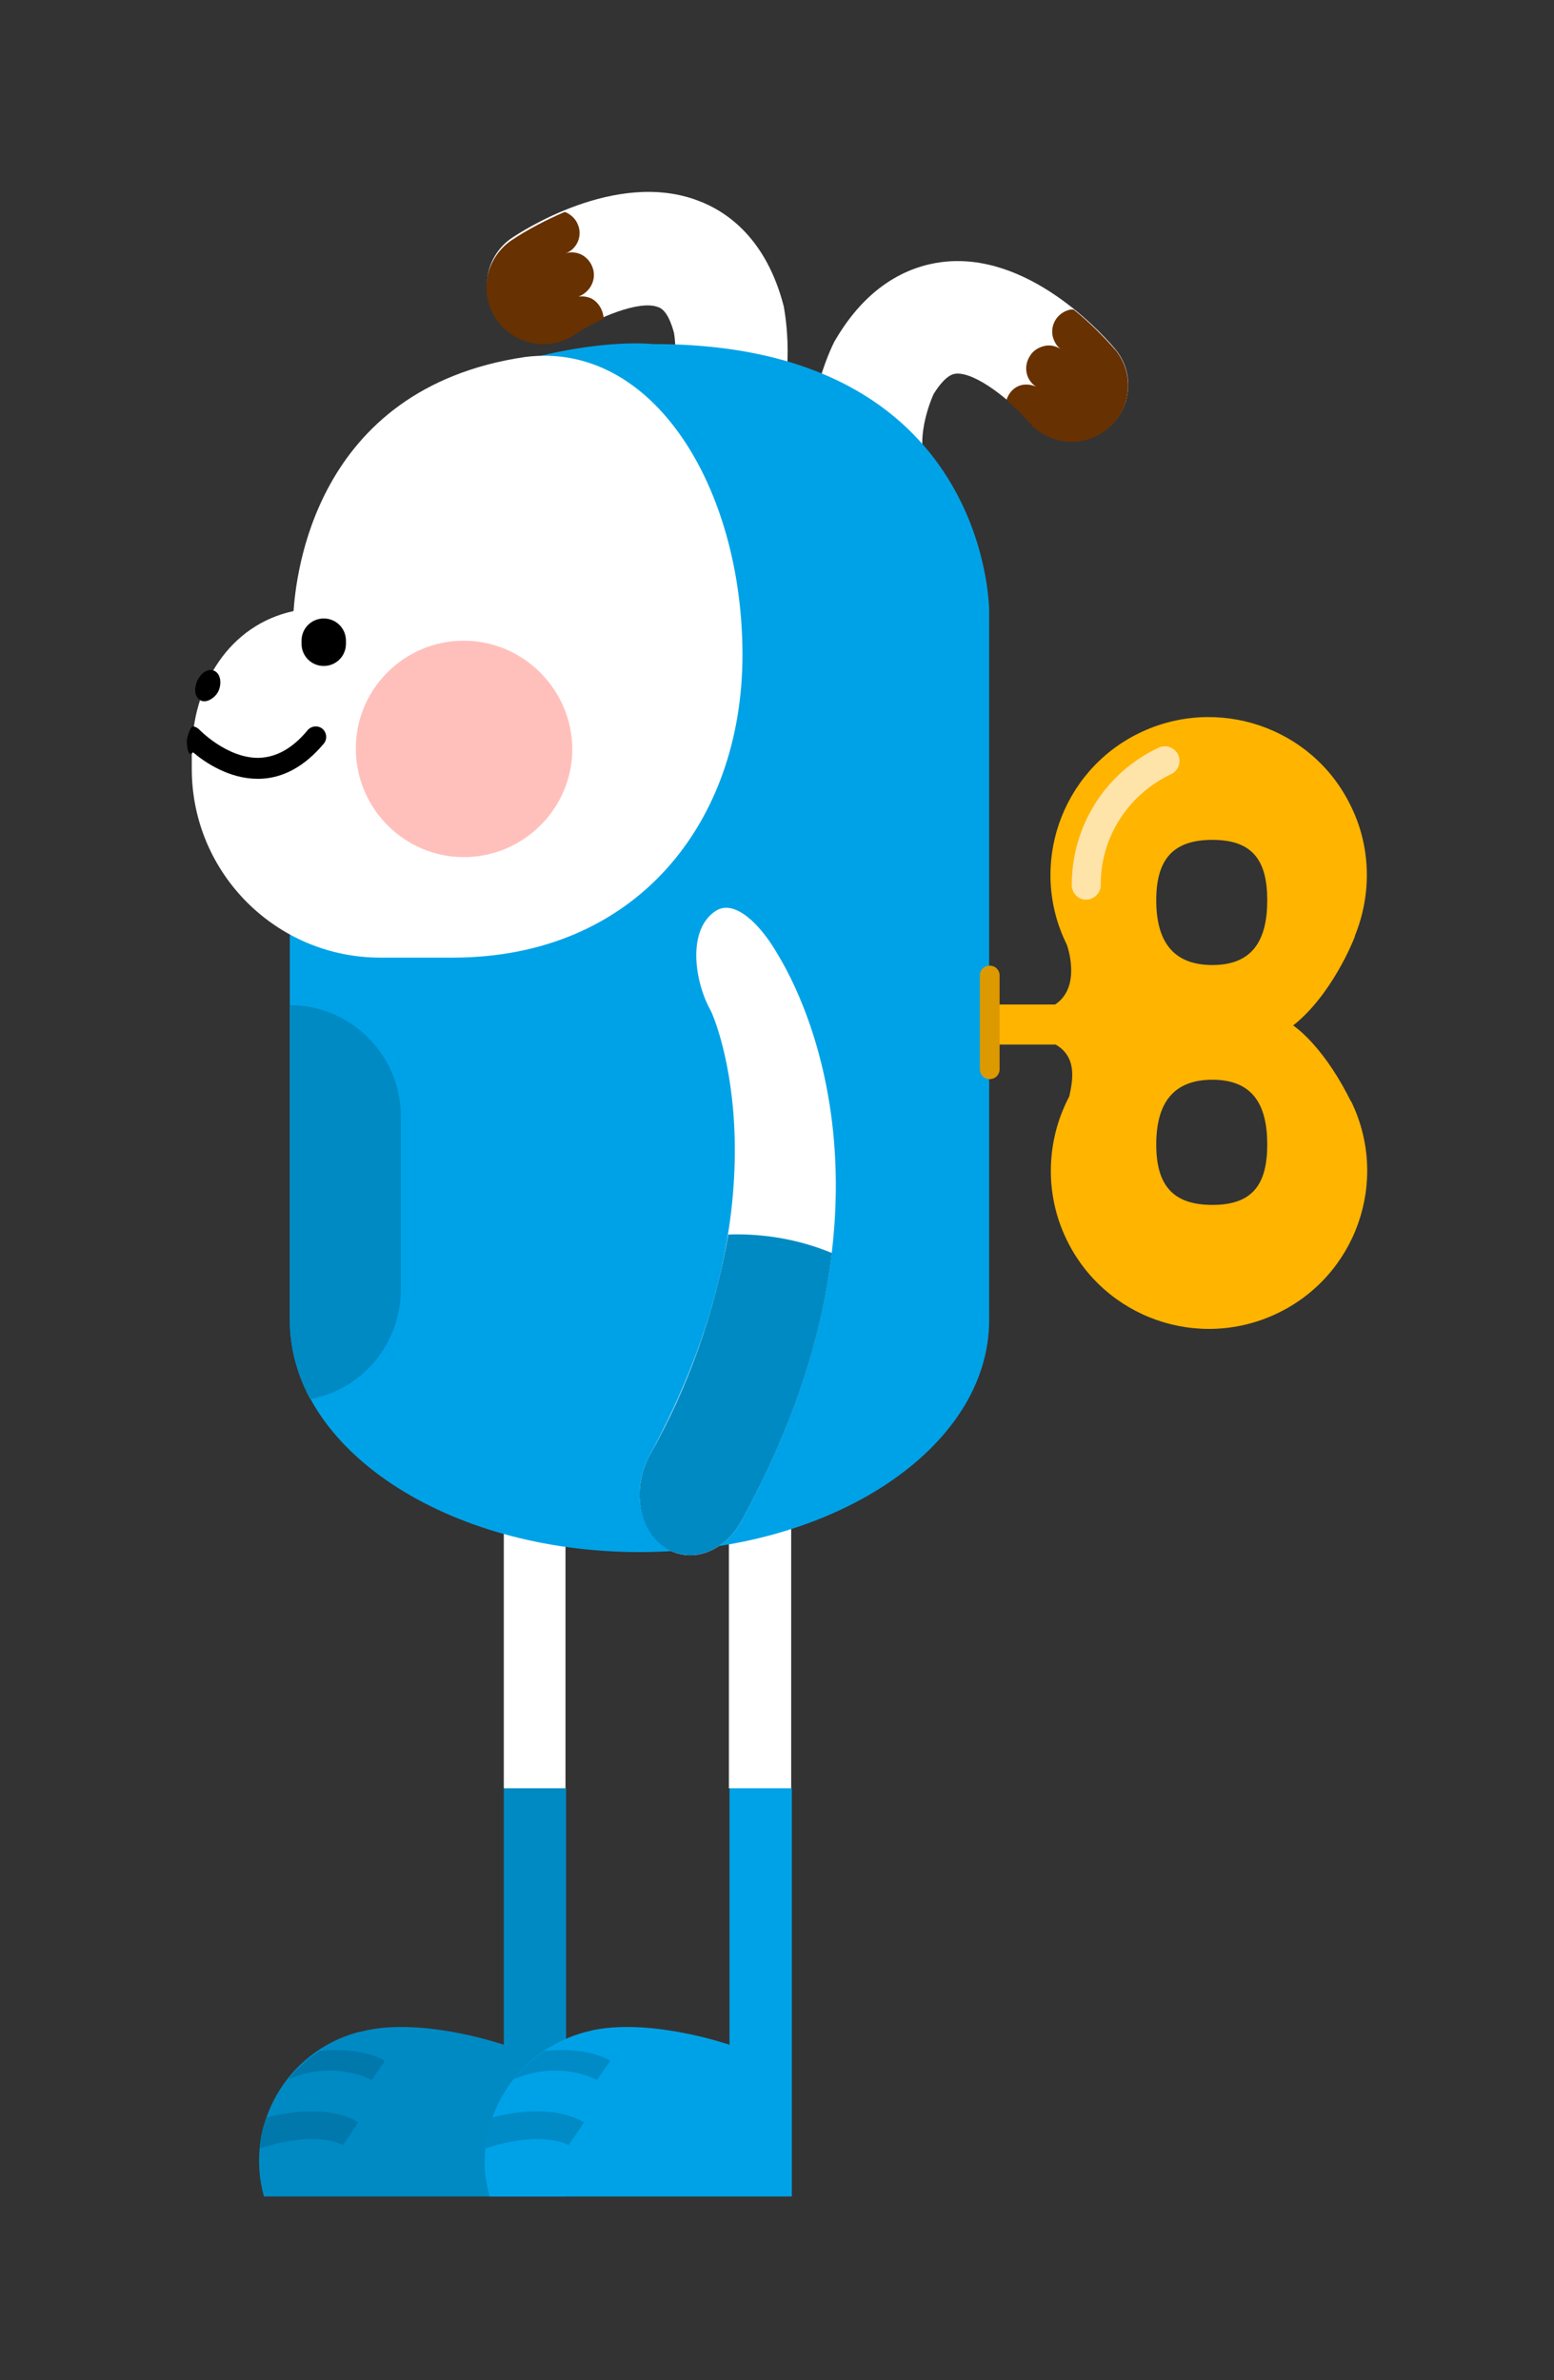 <?xml version="1.0" encoding="utf-8"?>
<!-- Generator: Adobe Illustrator 22.0.1, SVG Export Plug-In . SVG Version: 6.00 Build 0)  -->
<svg version="1.1" id="레이어_1" xmlns="http://www.w3.org/2000/svg" xmlns:xlink="http://www.w3.org/1999/xlink" x="0px"
	 y="0px" viewBox="0 0 252 386" style="enable-background:new 0 0 252 386;" xml:space="preserve">
<rect x="0" y="0" width="252" height="386" fill="#333333" stroke="none"/>
<style type="text/css">
	.st0{fill:#008AC4;}
	.st1{fill:#0078AB;}
	.st2{fill:#FFFFFF;}
	.st3{fill:#00A2E7;}
	.st4{fill:#008BC7;}
	.st5{fill:#673101;}
	.st6{fill:#FFB400;}
	.st7{fill:#DD9900;}
	.st8{fill:#FFE4A9;}
	.st9{fill:#FFC0BB;}
</style>
<title>자산 7</title>
<g>
	<path class="st0" d="M59.3,329.3c-0.5,0.1-0.9,0.2-1.4,0.3c-11.5,3.2-18.3,15.1-15.1,26.6h49V290H81.7v41.6c0,0-12.4-4.3-22-2.4
		L59.3,329.3L59.3,329.3z"/>
	<g>
		<path class="st1" d="M46.8,337.2c1.4-1.8,3.1-3.3,5-4.6c6.5-0.7,10.2,1.3,10.6,1.6l-2.1,3.1C56,335.3,51.1,335.3,46.8,337.2z"/>
		<path class="st1" d="M42.1,348.4c0.1-1.7,0.5-3.4,1.1-5c9.7-2.5,14.4,0.4,14.9,0.8l-2.5,3.7C55.6,347.8,51.4,345.4,42.1,348.4z"/>
	</g>
	<path class="st2" d="M86.7,240.6c-2.8,0.1-5,2.3-5,5.1V290h10v-44.4C91.7,242.8,89.5,240.6,86.7,240.6L86.7,240.6z"/>
</g>
<g>
	<path class="st2" d="M123.2,240.7c-2.8,0-5,2.2-5,5V290h10.1v-44.4c0-2.8-2.2-5-5-5C123.3,240.6,123.2,240.6,123.2,240.7z"/>
	<path class="st3" d="M78.6,350.7c0,1.9,0.3,3.7,0.8,5.5h49V290h-10.1v41.6c0,0-12.4-4.3-22-2.4l-0.4,0.1
		C85.8,331.5,78.6,340.4,78.6,350.7z"/>
	<g>
		<path class="st4" d="M83.3,337.2c1.4-1.8,3.1-3.3,5-4.6c6.6-0.7,10.3,1.3,10.7,1.6l-2.2,3.1C92.6,335.3,87.7,335.3,83.3,337.2z"/>
		<path class="st4" d="M78.7,348.4c0.2-1.7,0.5-3.4,1.1-5c9.7-2.5,14.3,0.4,14.9,0.8l-2.5,3.7C92.2,347.8,88,345.4,78.7,348.4z"/>
	</g>
</g>
<g>
	<path class="st2" d="M132.1,78.1c-2.5-11,2.6-21.5,3.2-22.7l0.3-0.5c5.7-9.6,13-12.1,18.1-12.5c14.1-1.1,26,12.8,27.3,14.4
		c3,3.8,2.5,9.3-1.2,12.5c-3.8,3.3-9.6,2.9-12.9-0.9c-2.8-3.3-8.7-8.1-11.9-7.8c-1.4,0.1-2.8,2-3.6,3.3c-0.7,1.5-2.5,6.4-1.6,10.3
		l0,0c1.1,4.9-2,9.8-6.9,10.9l-0.3,0.1C137.7,86.1,133,83.1,132.1,78.1z"/>
	<path class="st5" d="M163.2,64.9c1.3,1.1,2.6,2.3,3.7,3.6c3.2,3.7,8.7,4.2,12.5,1.2c4-3.1,4.7-8.8,1.6-12.8
		c-2.1-2.4-4.4-4.7-6.9-6.7c-0.2,0-0.3,0-0.5,0c-2,0.4-3.3,2.3-2.9,4.3c0.2,0.8,0.6,1.6,1.3,2.1c-0.8-0.5-1.7-0.7-2.6-0.5
		c-0.9,0.2-1.8,0.7-2.3,1.5c-1.2,1.7-0.8,4,0.9,5.1c-0.7-0.3-1.4-0.4-2.1-0.3C164.6,62.6,163.6,63.6,163.2,64.9z"/>
</g>
<g>
	<path class="st2" d="M124,73.2c5.4-10,3.4-21.6,3.2-22.9l-0.1-0.6c-2.8-10.9-9.1-15.4-14-17.2c-13.3-5-28.7,5.1-30.4,6.3
		c-3.9,2.9-4.9,8.3-2.3,12.4c2.8,4.3,8.4,5.5,12.7,2.8c3.6-2.4,10.6-5.4,13.6-4.2c1.4,0.4,2.2,2.7,2.6,4.2c0.3,1.6,0.6,6.9-1.3,10.4
		c-2.4,4.4-0.7,10,3.7,12.4l0.3,0.1C116.4,79.1,121.8,77.5,124,73.2z"/>
	<path class="st5" d="M97.9,51.7c-1.6,0.7-3.1,1.5-4.6,2.5c-4.2,2.9-9.9,1.8-12.8-2.4c-2.9-4.2-1.8-9.9,2.4-12.8
		c2.7-1.8,5.6-3.3,8.6-4.6c0.2,0,0.3,0,0.4,0.1c0.8,0.4,1.5,1.1,1.8,1.9c0.8,1.8-0.1,4-2,4.7c0.8-0.3,1.8-0.2,2.6,0.2
		c0.8,0.4,1.5,1.2,1.8,2.1c0.7,1.9-0.4,4-2.3,4.7c0.7-0.1,1.4,0,2.1,0.3C97,49,97.8,50.2,97.9,51.7z"/>
</g>
<g>
	<path class="st3" d="M160.4,99v115.1c0,20.7-25.4,37.6-56.7,37.6S47,234.9,47,214.1v-62.4l21.1-87.2c23.1-10.5,37.8-8.7,37.8-8.7
		C160.4,55.7,160.4,99,160.4,99z"/>
	<path class="st0" d="M50.3,226.9c-2.1-3.9-3.3-8.3-3.3-12.7V163c9.9,0,18,8.1,18,18v28.1l0,0C65,217.8,58.9,225.3,50.3,226.9z"/>
</g>
<g>
	<path class="st6" d="M160.6,166.2v3.2h10.6c3.6,2.1,2.7,6,2.2,8.4c-3.8,7.2-4,15.8-0.5,23.1c6.1,12.8,21.4,18.2,34.2,12.1
		c12.8-6.1,18.2-21.4,12.1-34.2l0,0c-0.2-0.3-0.3-0.5-0.4-0.7c-0.1-0.2-0.2-0.4-0.3-0.6c-4.4-8.4-8.8-11.2-8.8-11.2
		c6.2-4.9,9.7-13.6,10-14.4l0,0v-0.1l0,0c2.8-6.9,2.6-14.6-0.7-21.2c-6.2-12.7-21.6-17.9-34.3-11.7s-18,21.6-11.7,34.3l0,0
		c0,0,2.5,6.8-1.9,9.7h-10.6L160.6,166.2L160.6,166.2z M196.6,136.2c6.5,0,8.9,3.3,8.9,9.8s-2.4,10.5-8.9,10.5s-9.1-4-9.1-10.5
		S190.1,136.2,196.6,136.2L196.6,136.2z M196.6,195.4c-6.5,0-9.1-3.3-9.1-9.8s2.6-10.5,9.1-10.5s8.9,4,8.9,10.5
		S203.1,195.4,196.6,195.4L196.6,195.4z"/>
	<path class="st7" d="M158.9,158.2c0-0.9,0.7-1.6,1.6-1.6l0,0l0,0c0.9,0,1.6,0.7,1.6,1.6v15.2l0,0c0,0.9-0.7,1.6-1.6,1.6l0,0
		c-0.9,0-1.6-0.7-1.6-1.6V158.2z"/>
	<path class="st8" d="M178.5,143.6c-0.1-7.7,4.4-14.7,11.3-18l0,0c1.2-0.5,1.8-1.9,1.3-3.1c-0.5-1.2-1.9-1.8-3.1-1.3
		c-8.7,4-14.2,12.7-14.2,22.3c0,1.3,1,2.4,2.3,2.4l0,0C177.4,145.9,178.5,144.8,178.5,143.6z"/>
</g>
<g>
	<path class="st2" d="M120.4,106.2c0,27.1-17.2,49.1-47,49.1H61.7c-16.9,0-30.6-13.7-30.6-30.6v-2.4c0-11.3,6.2-21,16.5-23.2
		C48,93.8,50.7,63,85.1,57.9C105.9,55.2,120.4,79.1,120.4,106.2z"/>
	<path class="st9" d="M75.2,103.9L75.2,103.9c9.7,0,17.6,8,17.6,17.6S84.9,139,75.2,139c-9.6,0-17.5-7.9-17.5-17.6
		S65.6,103.9,75.2,103.9z"/>
	<g>
		<path d="M34.5,108.7c1.2,0.3,1.5,1.9,1,3.2s-2.2,2.3-3.1,1.6c-0.9-0.7-0.9-1.7-0.5-2.9C32.3,109.6,33.3,108.4,34.5,108.7z"/>
		<path d="M56.1,103.9v0.5c0,2-1.6,3.6-3.6,3.6l0,0c-2,0-3.6-1.6-3.6-3.6v-0.5c0-2,1.6-3.6,3.6-3.6l0,0
			C54.5,100.3,56.1,101.9,56.1,103.9z"/>
		<path d="M42.1,126.3c3.8-0.1,7.3-2,10.4-5.7l0,0c0.6-0.7,0.5-1.8-0.2-2.4s-1.8-0.5-2.4,0.2c-2.4,2.9-5,4.4-7.9,4.5
			c-5.2,0.1-9.7-4.6-9.7-4.6c-0.2-0.2-0.5-0.4-0.9-0.5c-0.2,0-0.3,0.1-0.4,0.2c-0.4,0.7-0.6,1.4-0.7,2.1c0,0.9,0.2,2.9,1,1.9
			c2,1.7,5.9,4.3,10.5,4.3H42.1z"/>
	</g>
</g>
<g>
	<path class="st2" d="M107.7,250.7c-4.2-2.9-5.2-9.4-2.4-14.6c23-42.1,10.6-71.1,9.9-72.3c-2.6-4.7-3.8-13.1,0.9-16.1
		c3-1.9,7.1,2.1,9.8,6.7c0.8,1.5,24.6,36.9-5.7,92.3c-2.3,4.2-6.4,6.2-10,5.3C109.3,251.8,108.4,251.4,107.7,250.7z"/>
	<path class="st0" d="M105.3,236.1c6.3-11.1,10.6-23.3,12.8-35.9c5.7-0.2,11.5,0.8,16.8,3c-1.5,12.5-5.7,27.1-14.7,43.5
		c-2.3,4.2-6.4,6.2-10,5.3c-0.9-0.2-1.8-0.6-2.6-1.2C103.5,247.9,102.5,241.3,105.3,236.1z"/>
</g>
</svg>
